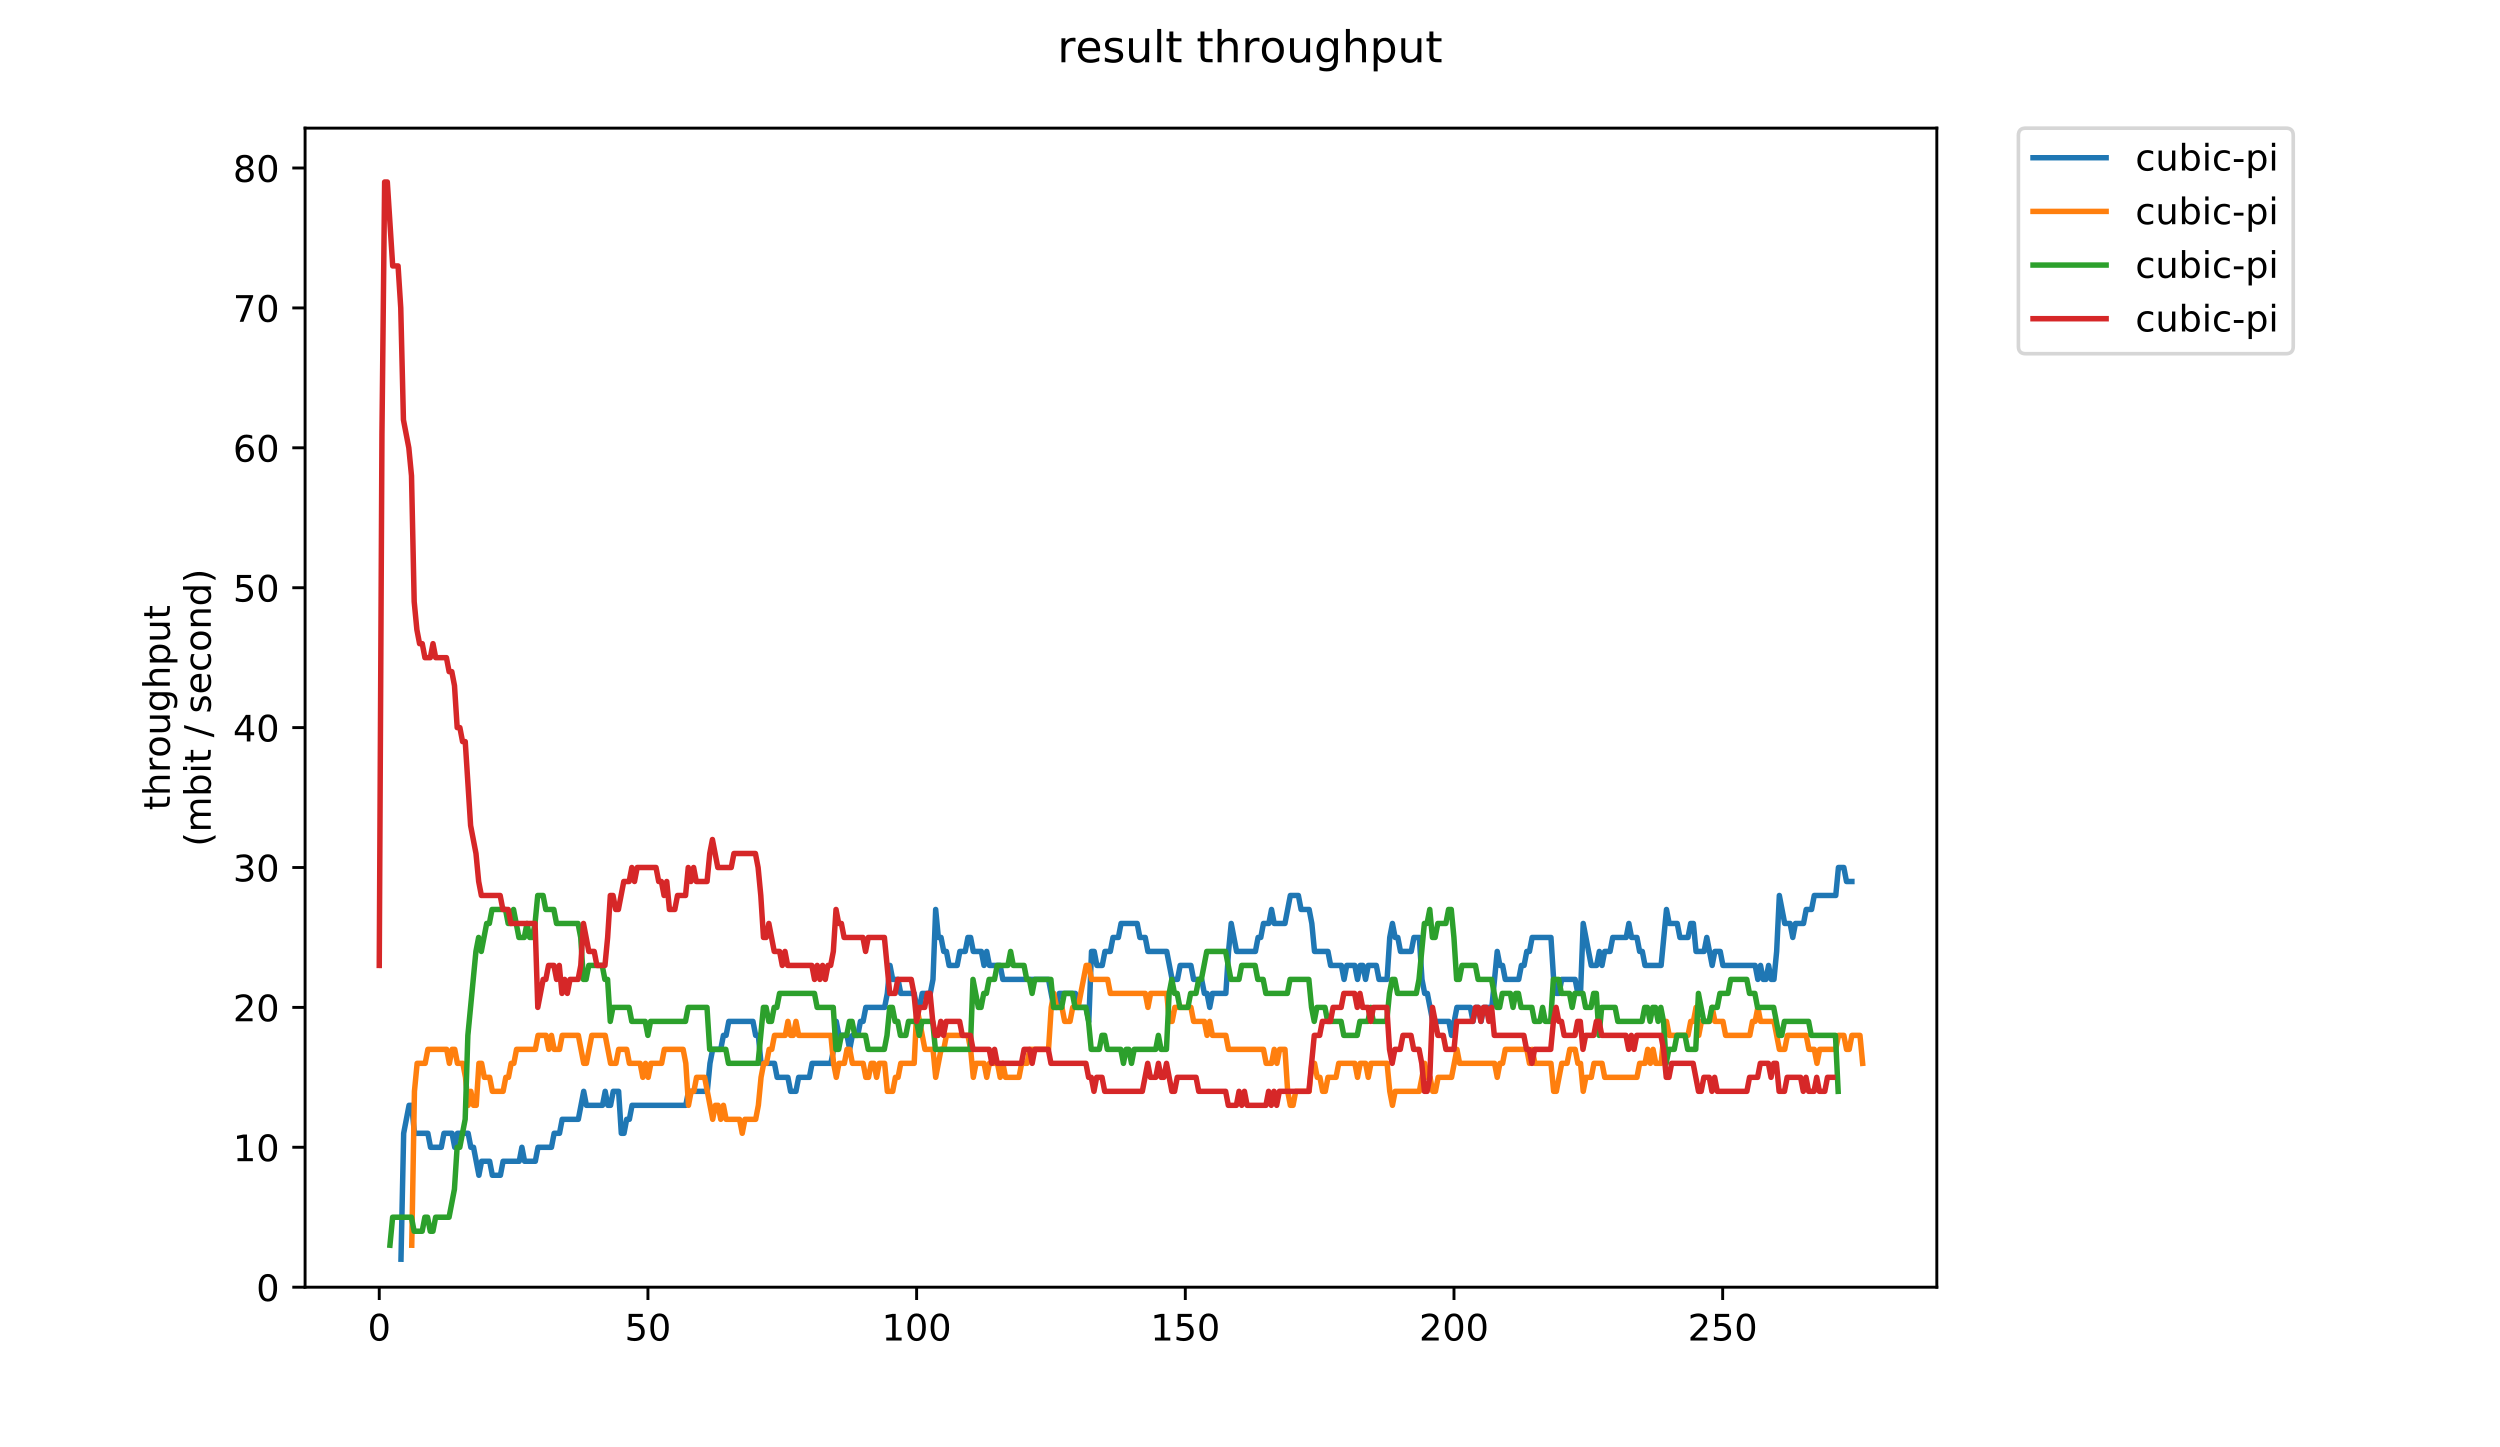 <?xml version="1.0" encoding="utf-8" standalone="no"?>
<!DOCTYPE svg PUBLIC "-//W3C//DTD SVG 1.1//EN"
  "http://www.w3.org/Graphics/SVG/1.1/DTD/svg11.dtd">
<!-- Created with matplotlib (https://matplotlib.org/) -->
<svg height="396pt" version="1.1" viewBox="0 0 684 396" width="684pt" xmlns="http://www.w3.org/2000/svg" xmlns:xlink="http://www.w3.org/1999/xlink">
 <defs>
  <style type="text/css">
*{stroke-linecap:butt;stroke-linejoin:round;}
  </style>
 </defs>
 <g id="figure_1">
  <g id="patch_1">
   <path d="M 0 396 
L 684 396 
L 684 0 
L 0 0 
z
" style="fill:#ffffff;"/>
  </g>
  <g id="axes_1">
   <g id="patch_2">
    <path d="M 83.472 352.174 
L 529.913 352.174 
L 529.913 35.062 
L 83.472 35.062 
z
" style="fill:#ffffff;"/>
   </g>
   <g id="matplotlib.axis_1">
    <g id="xtick_1">
     <g id="line2d_1">
      <defs>
       <path d="M 0 0 
L 0 3.5 
" id="mb6e5eb9981" style="stroke:#000000;stroke-width:0.8;"/>
      </defs>
      <g>
       <use style="stroke:#000000;stroke-width:0.8;" x="103.764" xlink:href="#mb6e5eb9981" y="352.174"/>
      </g>
     </g>
     <g id="text_1">
      <!-- 0 -->
      <defs>
       <path d="M 31.781 66.406 
Q 24.172 66.406 20.328 58.906 
Q 16.5 51.422 16.5 36.375 
Q 16.5 21.391 20.328 13.891 
Q 24.172 6.391 31.781 6.391 
Q 39.453 6.391 43.281 13.891 
Q 47.125 21.391 47.125 36.375 
Q 47.125 51.422 43.281 58.906 
Q 39.453 66.406 31.781 66.406 
z
M 31.781 74.219 
Q 44.047 74.219 50.516 64.516 
Q 56.984 54.828 56.984 36.375 
Q 56.984 17.969 50.516 8.266 
Q 44.047 -1.422 31.781 -1.422 
Q 19.531 -1.422 13.062 8.266 
Q 6.594 17.969 6.594 36.375 
Q 6.594 54.828 13.062 64.516 
Q 19.531 74.219 31.781 74.219 
z
" id="DejaVuSans-48"/>
      </defs>
      <g transform="translate(100.582 366.773)scale(0.1 -0.1)">
       <use xlink:href="#DejaVuSans-48"/>
      </g>
     </g>
    </g>
    <g id="xtick_2">
     <g id="line2d_2">
      <g>
       <use style="stroke:#000000;stroke-width:0.8;" x="177.276" xlink:href="#mb6e5eb9981" y="352.174"/>
      </g>
     </g>
     <g id="text_2">
      <!-- 50 -->
      <defs>
       <path d="M 10.797 72.906 
L 49.516 72.906 
L 49.516 64.594 
L 19.828 64.594 
L 19.828 46.734 
Q 21.969 47.469 24.109 47.828 
Q 26.266 48.188 28.422 48.188 
Q 40.625 48.188 47.75 41.5 
Q 54.891 34.812 54.891 23.391 
Q 54.891 11.625 47.562 5.094 
Q 40.234 -1.422 26.906 -1.422 
Q 22.312 -1.422 17.547 -0.641 
Q 12.797 0.141 7.719 1.703 
L 7.719 11.625 
Q 12.109 9.234 16.797 8.062 
Q 21.484 6.891 26.703 6.891 
Q 35.156 6.891 40.078 11.328 
Q 45.016 15.766 45.016 23.391 
Q 45.016 31 40.078 35.438 
Q 35.156 39.891 26.703 39.891 
Q 22.75 39.891 18.812 39.016 
Q 14.891 38.141 10.797 36.281 
z
" id="DejaVuSans-53"/>
      </defs>
      <g transform="translate(170.913 366.773)scale(0.1 -0.1)">
       <use xlink:href="#DejaVuSans-53"/>
       <use x="63.623" xlink:href="#DejaVuSans-48"/>
      </g>
     </g>
    </g>
    <g id="xtick_3">
     <g id="line2d_3">
      <g>
       <use style="stroke:#000000;stroke-width:0.8;" x="250.788" xlink:href="#mb6e5eb9981" y="352.174"/>
      </g>
     </g>
     <g id="text_3">
      <!-- 100 -->
      <defs>
       <path d="M 12.406 8.297 
L 28.516 8.297 
L 28.516 63.922 
L 10.984 60.406 
L 10.984 69.391 
L 28.422 72.906 
L 38.281 72.906 
L 38.281 8.297 
L 54.391 8.297 
L 54.391 0 
L 12.406 0 
z
" id="DejaVuSans-49"/>
      </defs>
      <g transform="translate(241.244 366.773)scale(0.1 -0.1)">
       <use xlink:href="#DejaVuSans-49"/>
       <use x="63.623" xlink:href="#DejaVuSans-48"/>
       <use x="127.246" xlink:href="#DejaVuSans-48"/>
      </g>
     </g>
    </g>
    <g id="xtick_4">
     <g id="line2d_4">
      <g>
       <use style="stroke:#000000;stroke-width:0.8;" x="324.3" xlink:href="#mb6e5eb9981" y="352.174"/>
      </g>
     </g>
     <g id="text_4">
      <!-- 150 -->
      <g transform="translate(314.756 366.773)scale(0.1 -0.1)">
       <use xlink:href="#DejaVuSans-49"/>
       <use x="63.623" xlink:href="#DejaVuSans-53"/>
       <use x="127.246" xlink:href="#DejaVuSans-48"/>
      </g>
     </g>
    </g>
    <g id="xtick_5">
     <g id="line2d_5">
      <g>
       <use style="stroke:#000000;stroke-width:0.8;" x="397.811" xlink:href="#mb6e5eb9981" y="352.174"/>
      </g>
     </g>
     <g id="text_5">
      <!-- 200 -->
      <defs>
       <path d="M 19.188 8.297 
L 53.609 8.297 
L 53.609 0 
L 7.328 0 
L 7.328 8.297 
Q 12.938 14.109 22.625 23.891 
Q 32.328 33.688 34.812 36.531 
Q 39.547 41.844 41.422 45.531 
Q 43.312 49.219 43.312 52.781 
Q 43.312 58.594 39.234 62.25 
Q 35.156 65.922 28.609 65.922 
Q 23.969 65.922 18.812 64.312 
Q 13.672 62.703 7.812 59.422 
L 7.812 69.391 
Q 13.766 71.781 18.938 73 
Q 24.125 74.219 28.422 74.219 
Q 39.75 74.219 46.484 68.547 
Q 53.219 62.891 53.219 53.422 
Q 53.219 48.922 51.531 44.891 
Q 49.859 40.875 45.406 35.406 
Q 44.188 33.984 37.641 27.219 
Q 31.109 20.453 19.188 8.297 
z
" id="DejaVuSans-50"/>
      </defs>
      <g transform="translate(388.268 366.773)scale(0.1 -0.1)">
       <use xlink:href="#DejaVuSans-50"/>
       <use x="63.623" xlink:href="#DejaVuSans-48"/>
       <use x="127.246" xlink:href="#DejaVuSans-48"/>
      </g>
     </g>
    </g>
    <g id="xtick_6">
     <g id="line2d_6">
      <g>
       <use style="stroke:#000000;stroke-width:0.8;" x="471.323" xlink:href="#mb6e5eb9981" y="352.174"/>
      </g>
     </g>
     <g id="text_6">
      <!-- 250 -->
      <g transform="translate(461.78 366.773)scale(0.1 -0.1)">
       <use xlink:href="#DejaVuSans-50"/>
       <use x="63.623" xlink:href="#DejaVuSans-53"/>
       <use x="127.246" xlink:href="#DejaVuSans-48"/>
      </g>
     </g>
    </g>
   </g>
   <g id="matplotlib.axis_2">
    <g id="ytick_1">
     <g id="line2d_7">
      <defs>
       <path d="M 0 0 
L -3.5 0 
" id="mebe476a56c" style="stroke:#000000;stroke-width:0.8;"/>
      </defs>
      <g>
       <use style="stroke:#000000;stroke-width:0.8;" x="83.472" xlink:href="#mebe476a56c" y="352.174"/>
      </g>
     </g>
     <g id="text_7">
      <!-- 0 -->
      <g transform="translate(70.11 355.973)scale(0.1 -0.1)">
       <use xlink:href="#DejaVuSans-48"/>
      </g>
     </g>
    </g>
    <g id="ytick_2">
     <g id="line2d_8">
      <g>
       <use style="stroke:#000000;stroke-width:0.8;" x="83.472" xlink:href="#mebe476a56c" y="313.899"/>
      </g>
     </g>
     <g id="text_8">
      <!-- 10 -->
      <g transform="translate(63.747 317.698)scale(0.1 -0.1)">
       <use xlink:href="#DejaVuSans-49"/>
       <use x="63.623" xlink:href="#DejaVuSans-48"/>
      </g>
     </g>
    </g>
    <g id="ytick_3">
     <g id="line2d_9">
      <g>
       <use style="stroke:#000000;stroke-width:0.8;" x="83.472" xlink:href="#mebe476a56c" y="275.623"/>
      </g>
     </g>
     <g id="text_9">
      <!-- 20 -->
      <g transform="translate(63.747 279.423)scale(0.1 -0.1)">
       <use xlink:href="#DejaVuSans-50"/>
       <use x="63.623" xlink:href="#DejaVuSans-48"/>
      </g>
     </g>
    </g>
    <g id="ytick_4">
     <g id="line2d_10">
      <g>
       <use style="stroke:#000000;stroke-width:0.8;" x="83.472" xlink:href="#mebe476a56c" y="237.348"/>
      </g>
     </g>
     <g id="text_10">
      <!-- 30 -->
      <defs>
       <path d="M 40.578 39.312 
Q 47.656 37.797 51.625 33 
Q 55.609 28.219 55.609 21.188 
Q 55.609 10.406 48.188 4.484 
Q 40.766 -1.422 27.094 -1.422 
Q 22.516 -1.422 17.656 -0.516 
Q 12.797 0.391 7.625 2.203 
L 7.625 11.719 
Q 11.719 9.328 16.594 8.109 
Q 21.484 6.891 26.812 6.891 
Q 36.078 6.891 40.938 10.547 
Q 45.797 14.203 45.797 21.188 
Q 45.797 27.641 41.281 31.266 
Q 36.766 34.906 28.719 34.906 
L 20.219 34.906 
L 20.219 43.016 
L 29.109 43.016 
Q 36.375 43.016 40.234 45.922 
Q 44.094 48.828 44.094 54.297 
Q 44.094 59.906 40.109 62.906 
Q 36.141 65.922 28.719 65.922 
Q 24.656 65.922 20.016 65.031 
Q 15.375 64.156 9.812 62.312 
L 9.812 71.094 
Q 15.438 72.656 20.344 73.438 
Q 25.25 74.219 29.594 74.219 
Q 40.828 74.219 47.359 69.109 
Q 53.906 64.016 53.906 55.328 
Q 53.906 49.266 50.438 45.094 
Q 46.969 40.922 40.578 39.312 
z
" id="DejaVuSans-51"/>
      </defs>
      <g transform="translate(63.747 241.147)scale(0.1 -0.1)">
       <use xlink:href="#DejaVuSans-51"/>
       <use x="63.623" xlink:href="#DejaVuSans-48"/>
      </g>
     </g>
    </g>
    <g id="ytick_5">
     <g id="line2d_11">
      <g>
       <use style="stroke:#000000;stroke-width:0.8;" x="83.472" xlink:href="#mebe476a56c" y="199.073"/>
      </g>
     </g>
     <g id="text_11">
      <!-- 40 -->
      <defs>
       <path d="M 37.797 64.312 
L 12.891 25.391 
L 37.797 25.391 
z
M 35.203 72.906 
L 47.609 72.906 
L 47.609 25.391 
L 58.016 25.391 
L 58.016 17.188 
L 47.609 17.188 
L 47.609 0 
L 37.797 0 
L 37.797 17.188 
L 4.891 17.188 
L 4.891 26.703 
z
" id="DejaVuSans-52"/>
      </defs>
      <g transform="translate(63.747 202.872)scale(0.1 -0.1)">
       <use xlink:href="#DejaVuSans-52"/>
       <use x="63.623" xlink:href="#DejaVuSans-48"/>
      </g>
     </g>
    </g>
    <g id="ytick_6">
     <g id="line2d_12">
      <g>
       <use style="stroke:#000000;stroke-width:0.8;" x="83.472" xlink:href="#mebe476a56c" y="160.797"/>
      </g>
     </g>
     <g id="text_12">
      <!-- 50 -->
      <g transform="translate(63.747 164.596)scale(0.1 -0.1)">
       <use xlink:href="#DejaVuSans-53"/>
       <use x="63.623" xlink:href="#DejaVuSans-48"/>
      </g>
     </g>
    </g>
    <g id="ytick_7">
     <g id="line2d_13">
      <g>
       <use style="stroke:#000000;stroke-width:0.8;" x="83.472" xlink:href="#mebe476a56c" y="122.522"/>
      </g>
     </g>
     <g id="text_13">
      <!-- 60 -->
      <defs>
       <path d="M 33.016 40.375 
Q 26.375 40.375 22.484 35.828 
Q 18.609 31.297 18.609 23.391 
Q 18.609 15.531 22.484 10.953 
Q 26.375 6.391 33.016 6.391 
Q 39.656 6.391 43.531 10.953 
Q 47.406 15.531 47.406 23.391 
Q 47.406 31.297 43.531 35.828 
Q 39.656 40.375 33.016 40.375 
z
M 52.594 71.297 
L 52.594 62.312 
Q 48.875 64.062 45.094 64.984 
Q 41.312 65.922 37.594 65.922 
Q 27.828 65.922 22.672 59.328 
Q 17.531 52.734 16.797 39.406 
Q 19.672 43.656 24.016 45.922 
Q 28.375 48.188 33.594 48.188 
Q 44.578 48.188 50.953 41.516 
Q 57.328 34.859 57.328 23.391 
Q 57.328 12.156 50.688 5.359 
Q 44.047 -1.422 33.016 -1.422 
Q 20.359 -1.422 13.672 8.266 
Q 6.984 17.969 6.984 36.375 
Q 6.984 53.656 15.188 63.938 
Q 23.391 74.219 37.203 74.219 
Q 40.922 74.219 44.703 73.484 
Q 48.484 72.75 52.594 71.297 
z
" id="DejaVuSans-54"/>
      </defs>
      <g transform="translate(63.747 126.321)scale(0.1 -0.1)">
       <use xlink:href="#DejaVuSans-54"/>
       <use x="63.623" xlink:href="#DejaVuSans-48"/>
      </g>
     </g>
    </g>
    <g id="ytick_8">
     <g id="line2d_14">
      <g>
       <use style="stroke:#000000;stroke-width:0.8;" x="83.472" xlink:href="#mebe476a56c" y="84.246"/>
      </g>
     </g>
     <g id="text_14">
      <!-- 70 -->
      <defs>
       <path d="M 8.203 72.906 
L 55.078 72.906 
L 55.078 68.703 
L 28.609 0 
L 18.312 0 
L 43.219 64.594 
L 8.203 64.594 
z
" id="DejaVuSans-55"/>
      </defs>
      <g transform="translate(63.747 88.046)scale(0.1 -0.1)">
       <use xlink:href="#DejaVuSans-55"/>
       <use x="63.623" xlink:href="#DejaVuSans-48"/>
      </g>
     </g>
    </g>
    <g id="ytick_9">
     <g id="line2d_15">
      <g>
       <use style="stroke:#000000;stroke-width:0.8;" x="83.472" xlink:href="#mebe476a56c" y="45.971"/>
      </g>
     </g>
     <g id="text_15">
      <!-- 80 -->
      <defs>
       <path d="M 31.781 34.625 
Q 24.75 34.625 20.719 30.859 
Q 16.703 27.094 16.703 20.516 
Q 16.703 13.922 20.719 10.156 
Q 24.75 6.391 31.781 6.391 
Q 38.812 6.391 42.859 10.172 
Q 46.922 13.969 46.922 20.516 
Q 46.922 27.094 42.891 30.859 
Q 38.875 34.625 31.781 34.625 
z
M 21.922 38.812 
Q 15.578 40.375 12.031 44.719 
Q 8.5 49.078 8.5 55.328 
Q 8.5 64.062 14.719 69.141 
Q 20.953 74.219 31.781 74.219 
Q 42.672 74.219 48.875 69.141 
Q 55.078 64.062 55.078 55.328 
Q 55.078 49.078 51.531 44.719 
Q 48 40.375 41.703 38.812 
Q 48.828 37.156 52.797 32.312 
Q 56.781 27.484 56.781 20.516 
Q 56.781 9.906 50.312 4.234 
Q 43.844 -1.422 31.781 -1.422 
Q 19.734 -1.422 13.25 4.234 
Q 6.781 9.906 6.781 20.516 
Q 6.781 27.484 10.781 32.312 
Q 14.797 37.156 21.922 38.812 
z
M 18.312 54.391 
Q 18.312 48.734 21.844 45.562 
Q 25.391 42.391 31.781 42.391 
Q 38.141 42.391 41.719 45.562 
Q 45.312 48.734 45.312 54.391 
Q 45.312 60.062 41.719 63.234 
Q 38.141 66.406 31.781 66.406 
Q 25.391 66.406 21.844 63.234 
Q 18.312 60.062 18.312 54.391 
z
" id="DejaVuSans-56"/>
      </defs>
      <g transform="translate(63.747 49.77)scale(0.1 -0.1)">
       <use xlink:href="#DejaVuSans-56"/>
       <use x="63.623" xlink:href="#DejaVuSans-48"/>
      </g>
     </g>
    </g>
    <g id="text_16">
     <!-- throughput -->
     <defs>
      <path d="M 18.312 70.219 
L 18.312 54.688 
L 36.812 54.688 
L 36.812 47.703 
L 18.312 47.703 
L 18.312 18.016 
Q 18.312 11.328 20.141 9.422 
Q 21.969 7.516 27.594 7.516 
L 36.812 7.516 
L 36.812 0 
L 27.594 0 
Q 17.188 0 13.234 3.875 
Q 9.281 7.766 9.281 18.016 
L 9.281 47.703 
L 2.688 47.703 
L 2.688 54.688 
L 9.281 54.688 
L 9.281 70.219 
z
" id="DejaVuSans-116"/>
      <path d="M 54.891 33.016 
L 54.891 0 
L 45.906 0 
L 45.906 32.719 
Q 45.906 40.484 42.875 44.328 
Q 39.844 48.188 33.797 48.188 
Q 26.516 48.188 22.312 43.547 
Q 18.109 38.922 18.109 30.906 
L 18.109 0 
L 9.078 0 
L 9.078 75.984 
L 18.109 75.984 
L 18.109 46.188 
Q 21.344 51.125 25.703 53.562 
Q 30.078 56 35.797 56 
Q 45.219 56 50.047 50.172 
Q 54.891 44.344 54.891 33.016 
z
" id="DejaVuSans-104"/>
      <path d="M 41.109 46.297 
Q 39.594 47.172 37.812 47.578 
Q 36.031 48 33.891 48 
Q 26.266 48 22.188 43.047 
Q 18.109 38.094 18.109 28.812 
L 18.109 0 
L 9.078 0 
L 9.078 54.688 
L 18.109 54.688 
L 18.109 46.188 
Q 20.953 51.172 25.484 53.578 
Q 30.031 56 36.531 56 
Q 37.453 56 38.578 55.875 
Q 39.703 55.766 41.062 55.516 
z
" id="DejaVuSans-114"/>
      <path d="M 30.609 48.391 
Q 23.391 48.391 19.188 42.75 
Q 14.984 37.109 14.984 27.297 
Q 14.984 17.484 19.156 11.844 
Q 23.344 6.203 30.609 6.203 
Q 37.797 6.203 41.984 11.859 
Q 46.188 17.531 46.188 27.297 
Q 46.188 37.016 41.984 42.703 
Q 37.797 48.391 30.609 48.391 
z
M 30.609 56 
Q 42.328 56 49.016 48.375 
Q 55.719 40.766 55.719 27.297 
Q 55.719 13.875 49.016 6.219 
Q 42.328 -1.422 30.609 -1.422 
Q 18.844 -1.422 12.172 6.219 
Q 5.516 13.875 5.516 27.297 
Q 5.516 40.766 12.172 48.375 
Q 18.844 56 30.609 56 
z
" id="DejaVuSans-111"/>
      <path d="M 8.5 21.578 
L 8.5 54.688 
L 17.484 54.688 
L 17.484 21.922 
Q 17.484 14.156 20.5 10.266 
Q 23.531 6.391 29.594 6.391 
Q 36.859 6.391 41.078 11.031 
Q 45.312 15.672 45.312 23.688 
L 45.312 54.688 
L 54.297 54.688 
L 54.297 0 
L 45.312 0 
L 45.312 8.406 
Q 42.047 3.422 37.719 1 
Q 33.406 -1.422 27.688 -1.422 
Q 18.266 -1.422 13.375 4.438 
Q 8.5 10.297 8.5 21.578 
z
M 31.109 56 
z
" id="DejaVuSans-117"/>
      <path d="M 45.406 27.984 
Q 45.406 37.75 41.375 43.109 
Q 37.359 48.484 30.078 48.484 
Q 22.859 48.484 18.828 43.109 
Q 14.797 37.75 14.797 27.984 
Q 14.797 18.266 18.828 12.891 
Q 22.859 7.516 30.078 7.516 
Q 37.359 7.516 41.375 12.891 
Q 45.406 18.266 45.406 27.984 
z
M 54.391 6.781 
Q 54.391 -7.172 48.188 -13.984 
Q 42 -20.797 29.203 -20.797 
Q 24.469 -20.797 20.266 -20.094 
Q 16.062 -19.391 12.109 -17.922 
L 12.109 -9.188 
Q 16.062 -11.328 19.922 -12.344 
Q 23.781 -13.375 27.781 -13.375 
Q 36.625 -13.375 41.016 -8.766 
Q 45.406 -4.156 45.406 5.172 
L 45.406 9.625 
Q 42.625 4.781 38.281 2.391 
Q 33.938 0 27.875 0 
Q 17.828 0 11.672 7.656 
Q 5.516 15.328 5.516 27.984 
Q 5.516 40.672 11.672 48.328 
Q 17.828 56 27.875 56 
Q 33.938 56 38.281 53.609 
Q 42.625 51.219 45.406 46.391 
L 45.406 54.688 
L 54.391 54.688 
z
" id="DejaVuSans-103"/>
      <path d="M 18.109 8.203 
L 18.109 -20.797 
L 9.078 -20.797 
L 9.078 54.688 
L 18.109 54.688 
L 18.109 46.391 
Q 20.953 51.266 25.266 53.625 
Q 29.594 56 35.594 56 
Q 45.562 56 51.781 48.094 
Q 58.016 40.188 58.016 27.297 
Q 58.016 14.406 51.781 6.484 
Q 45.562 -1.422 35.594 -1.422 
Q 29.594 -1.422 25.266 0.953 
Q 20.953 3.328 18.109 8.203 
z
M 48.688 27.297 
Q 48.688 37.203 44.609 42.844 
Q 40.531 48.484 33.406 48.484 
Q 26.266 48.484 22.188 42.844 
Q 18.109 37.203 18.109 27.297 
Q 18.109 17.391 22.188 11.75 
Q 26.266 6.109 33.406 6.109 
Q 40.531 6.109 44.609 11.75 
Q 48.688 17.391 48.688 27.297 
z
" id="DejaVuSans-112"/>
     </defs>
     <g transform="translate(46.47 221.675)rotate(-90)scale(0.1 -0.1)">
      <use xlink:href="#DejaVuSans-116"/>
      <use x="39.209" xlink:href="#DejaVuSans-104"/>
      <use x="102.588" xlink:href="#DejaVuSans-114"/>
      <use x="143.67" xlink:href="#DejaVuSans-111"/>
      <use x="204.852" xlink:href="#DejaVuSans-117"/>
      <use x="268.23" xlink:href="#DejaVuSans-103"/>
      <use x="331.707" xlink:href="#DejaVuSans-104"/>
      <use x="395.086" xlink:href="#DejaVuSans-112"/>
      <use x="458.562" xlink:href="#DejaVuSans-117"/>
      <use x="521.941" xlink:href="#DejaVuSans-116"/>
     </g>
     <!-- (mbit / second) -->
     <defs>
      <path d="M 31 75.875 
Q 24.469 64.656 21.281 53.656 
Q 18.109 42.672 18.109 31.391 
Q 18.109 20.125 21.312 9.062 
Q 24.516 -2 31 -13.188 
L 23.188 -13.188 
Q 15.875 -1.703 12.234 9.375 
Q 8.594 20.453 8.594 31.391 
Q 8.594 42.281 12.203 53.312 
Q 15.828 64.359 23.188 75.875 
z
" id="DejaVuSans-40"/>
      <path d="M 52 44.188 
Q 55.375 50.25 60.062 53.125 
Q 64.75 56 71.094 56 
Q 79.641 56 84.281 50.016 
Q 88.922 44.047 88.922 33.016 
L 88.922 0 
L 79.891 0 
L 79.891 32.719 
Q 79.891 40.578 77.094 44.375 
Q 74.312 48.188 68.609 48.188 
Q 61.625 48.188 57.562 43.547 
Q 53.516 38.922 53.516 30.906 
L 53.516 0 
L 44.484 0 
L 44.484 32.719 
Q 44.484 40.625 41.703 44.406 
Q 38.922 48.188 33.109 48.188 
Q 26.219 48.188 22.156 43.531 
Q 18.109 38.875 18.109 30.906 
L 18.109 0 
L 9.078 0 
L 9.078 54.688 
L 18.109 54.688 
L 18.109 46.188 
Q 21.188 51.219 25.484 53.609 
Q 29.781 56 35.688 56 
Q 41.656 56 45.828 52.969 
Q 50 49.953 52 44.188 
z
" id="DejaVuSans-109"/>
      <path d="M 48.688 27.297 
Q 48.688 37.203 44.609 42.844 
Q 40.531 48.484 33.406 48.484 
Q 26.266 48.484 22.188 42.844 
Q 18.109 37.203 18.109 27.297 
Q 18.109 17.391 22.188 11.75 
Q 26.266 6.109 33.406 6.109 
Q 40.531 6.109 44.609 11.75 
Q 48.688 17.391 48.688 27.297 
z
M 18.109 46.391 
Q 20.953 51.266 25.266 53.625 
Q 29.594 56 35.594 56 
Q 45.562 56 51.781 48.094 
Q 58.016 40.188 58.016 27.297 
Q 58.016 14.406 51.781 6.484 
Q 45.562 -1.422 35.594 -1.422 
Q 29.594 -1.422 25.266 0.953 
Q 20.953 3.328 18.109 8.203 
L 18.109 0 
L 9.078 0 
L 9.078 75.984 
L 18.109 75.984 
z
" id="DejaVuSans-98"/>
      <path d="M 9.422 54.688 
L 18.406 54.688 
L 18.406 0 
L 9.422 0 
z
M 9.422 75.984 
L 18.406 75.984 
L 18.406 64.594 
L 9.422 64.594 
z
" id="DejaVuSans-105"/>
      <path id="DejaVuSans-32"/>
      <path d="M 25.391 72.906 
L 33.688 72.906 
L 8.297 -9.281 
L 0 -9.281 
z
" id="DejaVuSans-47"/>
      <path d="M 44.281 53.078 
L 44.281 44.578 
Q 40.484 46.531 36.375 47.5 
Q 32.281 48.484 27.875 48.484 
Q 21.188 48.484 17.844 46.438 
Q 14.5 44.391 14.5 40.281 
Q 14.5 37.156 16.891 35.375 
Q 19.281 33.594 26.516 31.984 
L 29.594 31.297 
Q 39.156 29.25 43.188 25.516 
Q 47.219 21.781 47.219 15.094 
Q 47.219 7.469 41.188 3.016 
Q 35.156 -1.422 24.609 -1.422 
Q 20.219 -1.422 15.453 -0.562 
Q 10.688 0.297 5.422 2 
L 5.422 11.281 
Q 10.406 8.688 15.234 7.391 
Q 20.062 6.109 24.812 6.109 
Q 31.156 6.109 34.562 8.281 
Q 37.984 10.453 37.984 14.406 
Q 37.984 18.062 35.516 20.016 
Q 33.062 21.969 24.703 23.781 
L 21.578 24.516 
Q 13.234 26.266 9.516 29.906 
Q 5.812 33.547 5.812 39.891 
Q 5.812 47.609 11.281 51.797 
Q 16.75 56 26.812 56 
Q 31.781 56 36.172 55.266 
Q 40.578 54.547 44.281 53.078 
z
" id="DejaVuSans-115"/>
      <path d="M 56.203 29.594 
L 56.203 25.203 
L 14.891 25.203 
Q 15.484 15.922 20.484 11.062 
Q 25.484 6.203 34.422 6.203 
Q 39.594 6.203 44.453 7.469 
Q 49.312 8.734 54.109 11.281 
L 54.109 2.781 
Q 49.266 0.734 44.188 -0.344 
Q 39.109 -1.422 33.891 -1.422 
Q 20.797 -1.422 13.156 6.188 
Q 5.516 13.812 5.516 26.812 
Q 5.516 40.234 12.766 48.109 
Q 20.016 56 32.328 56 
Q 43.359 56 49.781 48.891 
Q 56.203 41.797 56.203 29.594 
z
M 47.219 32.234 
Q 47.125 39.594 43.094 43.984 
Q 39.062 48.391 32.422 48.391 
Q 24.906 48.391 20.391 44.141 
Q 15.875 39.891 15.188 32.172 
z
" id="DejaVuSans-101"/>
      <path d="M 48.781 52.594 
L 48.781 44.188 
Q 44.969 46.297 41.141 47.344 
Q 37.312 48.391 33.406 48.391 
Q 24.656 48.391 19.812 42.844 
Q 14.984 37.312 14.984 27.297 
Q 14.984 17.281 19.812 11.734 
Q 24.656 6.203 33.406 6.203 
Q 37.312 6.203 41.141 7.25 
Q 44.969 8.297 48.781 10.406 
L 48.781 2.094 
Q 45.016 0.344 40.984 -0.531 
Q 36.969 -1.422 32.422 -1.422 
Q 20.062 -1.422 12.781 6.344 
Q 5.516 14.109 5.516 27.297 
Q 5.516 40.672 12.859 48.328 
Q 20.219 56 33.016 56 
Q 37.156 56 41.109 55.141 
Q 45.062 54.297 48.781 52.594 
z
" id="DejaVuSans-99"/>
      <path d="M 54.891 33.016 
L 54.891 0 
L 45.906 0 
L 45.906 32.719 
Q 45.906 40.484 42.875 44.328 
Q 39.844 48.188 33.797 48.188 
Q 26.516 48.188 22.312 43.547 
Q 18.109 38.922 18.109 30.906 
L 18.109 0 
L 9.078 0 
L 9.078 54.688 
L 18.109 54.688 
L 18.109 46.188 
Q 21.344 51.125 25.703 53.562 
Q 30.078 56 35.797 56 
Q 45.219 56 50.047 50.172 
Q 54.891 44.344 54.891 33.016 
z
" id="DejaVuSans-110"/>
      <path d="M 45.406 46.391 
L 45.406 75.984 
L 54.391 75.984 
L 54.391 0 
L 45.406 0 
L 45.406 8.203 
Q 42.578 3.328 38.25 0.953 
Q 33.938 -1.422 27.875 -1.422 
Q 17.969 -1.422 11.734 6.484 
Q 5.516 14.406 5.516 27.297 
Q 5.516 40.188 11.734 48.094 
Q 17.969 56 27.875 56 
Q 33.938 56 38.25 53.625 
Q 42.578 51.266 45.406 46.391 
z
M 14.797 27.297 
Q 14.797 17.391 18.875 11.75 
Q 22.953 6.109 30.078 6.109 
Q 37.203 6.109 41.297 11.75 
Q 45.406 17.391 45.406 27.297 
Q 45.406 37.203 41.297 42.844 
Q 37.203 48.484 30.078 48.484 
Q 22.953 48.484 18.875 42.844 
Q 14.797 37.203 14.797 27.297 
z
" id="DejaVuSans-100"/>
      <path d="M 8.016 75.875 
L 15.828 75.875 
Q 23.141 64.359 26.781 53.312 
Q 30.422 42.281 30.422 31.391 
Q 30.422 20.453 26.781 9.375 
Q 23.141 -1.703 15.828 -13.188 
L 8.016 -13.188 
Q 14.5 -2 17.703 9.062 
Q 20.906 20.125 20.906 31.391 
Q 20.906 42.672 17.703 53.656 
Q 14.5 64.656 8.016 75.875 
z
" id="DejaVuSans-41"/>
     </defs>
     <g transform="translate(57.668 231.609)rotate(-90)scale(0.1 -0.1)">
      <use xlink:href="#DejaVuSans-40"/>
      <use x="39.014" xlink:href="#DejaVuSans-109"/>
      <use x="136.426" xlink:href="#DejaVuSans-98"/>
      <use x="199.902" xlink:href="#DejaVuSans-105"/>
      <use x="227.686" xlink:href="#DejaVuSans-116"/>
      <use x="266.895" xlink:href="#DejaVuSans-32"/>
      <use x="298.682" xlink:href="#DejaVuSans-47"/>
      <use x="332.373" xlink:href="#DejaVuSans-32"/>
      <use x="364.16" xlink:href="#DejaVuSans-115"/>
      <use x="416.26" xlink:href="#DejaVuSans-101"/>
      <use x="477.783" xlink:href="#DejaVuSans-99"/>
      <use x="532.764" xlink:href="#DejaVuSans-111"/>
      <use x="593.945" xlink:href="#DejaVuSans-110"/>
      <use x="657.324" xlink:href="#DejaVuSans-100"/>
      <use x="720.801" xlink:href="#DejaVuSans-41"/>
     </g>
    </g>
   </g>
   <g id="line2d_16">
    <path clip-path="url(#p572cad08f0)" d="M 109.709 344.519 
L 110.444 310.071 
L 111.915 302.416 
L 112.65 302.416 
L 113.385 310.071 
L 117.06 310.071 
L 117.796 313.899 
L 120.736 313.899 
L 121.471 310.071 
L 123.677 310.071 
L 124.412 313.899 
L 125.147 310.071 
L 128.087 310.071 
L 128.822 313.899 
L 129.558 313.899 
L 131.028 321.554 
L 131.763 317.726 
L 133.968 317.726 
L 134.703 321.554 
L 136.909 321.554 
L 137.644 317.726 
L 142.055 317.726 
L 142.79 313.899 
L 143.525 317.726 
L 146.465 317.726 
L 147.2 313.899 
L 150.876 313.899 
L 151.611 310.071 
L 153.081 310.071 
L 153.816 306.244 
L 158.227 306.244 
L 159.697 298.589 
L 160.433 302.416 
L 164.843 302.416 
L 165.578 298.589 
L 166.313 302.416 
L 167.049 302.416 
L 167.784 298.589 
L 169.254 298.589 
L 169.989 310.071 
L 170.724 310.071 
L 171.459 306.244 
L 172.194 306.244 
L 172.93 302.416 
L 187.632 302.416 
L 188.367 298.589 
L 193.513 298.589 
L 194.248 290.934 
L 194.983 287.106 
L 197.189 287.106 
L 197.924 283.278 
L 198.659 283.278 
L 199.394 279.451 
L 206.01 279.451 
L 206.745 283.278 
L 207.48 283.278 
L 208.215 290.934 
L 211.891 290.934 
L 212.626 294.761 
L 215.566 294.761 
L 216.302 298.589 
L 217.772 298.589 
L 218.507 294.761 
L 221.447 294.761 
L 222.183 290.934 
L 227.328 290.934 
L 228.064 287.106 
L 228.799 279.451 
L 229.534 283.278 
L 231.739 283.278 
L 232.474 287.106 
L 233.209 283.278 
L 234.68 283.278 
L 235.415 279.451 
L 236.15 279.451 
L 236.885 275.623 
L 242.031 275.623 
L 242.766 271.796 
L 243.501 264.141 
L 244.236 267.968 
L 245.706 267.968 
L 246.442 271.796 
L 250.117 271.796 
L 250.852 275.623 
L 251.587 275.623 
L 252.322 271.796 
L 254.528 271.796 
L 255.263 267.968 
L 255.998 248.831 
L 256.733 256.486 
L 257.468 256.486 
L 258.203 260.313 
L 258.939 260.313 
L 259.674 264.141 
L 261.879 264.141 
L 262.614 260.313 
L 264.084 260.313 
L 264.82 256.486 
L 265.555 256.486 
L 266.29 260.313 
L 268.495 260.313 
L 269.23 264.141 
L 269.965 260.313 
L 270.7 264.141 
L 273.641 264.141 
L 274.376 267.968 
L 286.873 267.968 
L 288.343 275.623 
L 289.078 275.623 
L 289.814 271.796 
L 294.224 271.796 
L 294.959 275.623 
L 297.165 275.623 
L 297.9 279.451 
L 298.635 260.313 
L 299.37 260.313 
L 300.105 264.141 
L 301.575 264.141 
L 302.311 260.313 
L 303.781 260.313 
L 304.516 256.486 
L 305.986 256.486 
L 306.721 252.658 
L 311.132 252.658 
L 311.867 256.486 
L 313.337 256.486 
L 314.073 260.313 
L 319.218 260.313 
L 320.689 267.968 
L 322.159 267.968 
L 322.894 264.141 
L 325.834 264.141 
L 326.57 267.968 
L 328.775 267.968 
L 329.51 271.796 
L 330.245 271.796 
L 330.98 275.623 
L 331.715 271.796 
L 335.391 271.796 
L 336.126 260.313 
L 336.861 252.658 
L 338.331 260.313 
L 343.477 260.313 
L 344.212 256.486 
L 344.948 256.486 
L 345.683 252.658 
L 347.153 252.658 
L 347.888 248.831 
L 348.623 252.658 
L 351.564 252.658 
L 353.034 245.003 
L 355.239 245.003 
L 355.974 248.831 
L 358.18 248.831 
L 358.915 252.658 
L 359.65 260.313 
L 363.326 260.313 
L 364.061 264.141 
L 367.001 264.141 
L 367.736 267.968 
L 368.471 264.141 
L 370.677 264.141 
L 371.412 267.968 
L 372.147 264.141 
L 372.882 264.141 
L 373.617 267.968 
L 374.352 264.141 
L 376.558 264.141 
L 377.293 267.968 
L 379.498 267.968 
L 380.233 256.486 
L 380.968 252.658 
L 381.704 256.486 
L 382.439 256.486 
L 383.174 260.313 
L 386.114 260.313 
L 386.849 256.486 
L 388.32 256.486 
L 389.055 267.968 
L 389.79 271.796 
L 390.525 271.796 
L 391.995 279.451 
L 396.406 279.451 
L 397.141 283.278 
L 398.611 275.623 
L 402.287 275.623 
L 403.022 279.451 
L 403.757 275.623 
L 404.492 275.623 
L 405.227 279.451 
L 405.962 275.623 
L 408.168 275.623 
L 409.638 260.313 
L 410.373 264.141 
L 411.108 264.141 
L 411.843 267.968 
L 415.519 267.968 
L 416.254 264.141 
L 416.989 264.141 
L 417.724 260.313 
L 418.46 260.313 
L 419.195 256.486 
L 424.34 256.486 
L 425.076 267.968 
L 425.811 271.796 
L 426.546 271.796 
L 427.281 267.968 
L 430.957 267.968 
L 431.692 271.796 
L 432.427 271.796 
L 433.162 252.658 
L 435.367 264.141 
L 436.837 264.141 
L 437.573 260.313 
L 438.308 264.141 
L 439.043 260.313 
L 440.513 260.313 
L 441.248 256.486 
L 444.924 256.486 
L 445.659 252.658 
L 446.394 256.486 
L 447.864 256.486 
L 448.599 260.313 
L 449.335 260.313 
L 450.07 264.141 
L 454.48 264.141 
L 455.951 248.831 
L 456.686 252.658 
L 458.891 252.658 
L 459.626 256.486 
L 461.832 256.486 
L 462.567 252.658 
L 463.302 252.658 
L 464.037 260.313 
L 466.242 260.313 
L 466.977 256.486 
L 468.448 264.141 
L 469.183 260.313 
L 470.653 260.313 
L 471.388 264.141 
L 480.21 264.141 
L 480.945 267.968 
L 481.68 264.141 
L 482.415 267.968 
L 483.15 267.968 
L 483.885 264.141 
L 484.62 267.968 
L 485.355 267.968 
L 486.091 260.313 
L 486.826 245.003 
L 488.296 252.658 
L 489.766 252.658 
L 490.501 256.486 
L 491.236 252.658 
L 493.442 252.658 
L 494.177 248.831 
L 495.647 248.831 
L 496.382 245.003 
L 502.263 245.003 
L 502.998 237.348 
L 504.468 237.348 
L 505.204 241.176 
L 506.674 241.176 
L 506.674 241.176 
" style="fill:none;stroke:#1f77b4;stroke-linecap:square;stroke-width:1.5;"/>
   </g>
   <g id="line2d_17">
    <path clip-path="url(#p572cad08f0)" d="M 112.656 340.692 
L 113.391 298.589 
L 114.126 290.934 
L 116.331 290.934 
L 117.066 287.106 
L 122.212 287.106 
L 122.947 290.934 
L 123.682 287.106 
L 124.418 287.106 
L 125.153 290.934 
L 126.623 290.934 
L 127.358 294.761 
L 128.093 302.416 
L 128.828 298.589 
L 129.563 302.416 
L 130.299 302.416 
L 131.034 290.934 
L 131.769 290.934 
L 132.504 294.761 
L 133.974 294.761 
L 134.709 298.589 
L 137.65 298.589 
L 138.385 294.761 
L 139.12 294.761 
L 139.855 290.934 
L 140.59 290.934 
L 141.325 287.106 
L 146.471 287.106 
L 147.206 283.278 
L 149.412 283.278 
L 150.147 287.106 
L 150.882 283.278 
L 151.617 287.106 
L 153.087 287.106 
L 153.822 283.278 
L 158.233 283.278 
L 159.703 290.934 
L 160.438 290.934 
L 161.909 283.278 
L 165.584 283.278 
L 167.054 290.934 
L 168.525 290.934 
L 169.26 287.106 
L 171.465 287.106 
L 172.2 290.934 
L 175.141 290.934 
L 175.876 294.761 
L 176.611 290.934 
L 177.346 294.761 
L 178.081 290.934 
L 181.022 290.934 
L 181.757 287.106 
L 186.903 287.106 
L 187.638 290.934 
L 188.373 302.416 
L 189.108 298.589 
L 189.843 298.589 
L 190.578 294.761 
L 192.784 294.761 
L 194.989 306.244 
L 195.724 302.416 
L 196.459 302.416 
L 197.194 306.244 
L 197.93 302.416 
L 198.665 306.244 
L 202.34 306.244 
L 203.075 310.071 
L 203.81 306.244 
L 206.751 306.244 
L 207.486 302.416 
L 208.221 294.761 
L 208.956 290.934 
L 209.691 290.934 
L 210.427 287.106 
L 211.162 287.106 
L 211.897 283.278 
L 214.837 283.278 
L 215.572 279.451 
L 216.307 283.278 
L 217.043 283.278 
L 217.778 279.451 
L 218.513 283.278 
L 227.334 283.278 
L 228.069 290.934 
L 228.805 294.761 
L 229.54 290.934 
L 231.01 290.934 
L 231.745 287.106 
L 232.48 287.106 
L 233.215 290.934 
L 236.156 290.934 
L 236.891 294.761 
L 237.626 294.761 
L 238.361 290.934 
L 239.096 290.934 
L 239.831 294.761 
L 240.566 290.934 
L 242.037 290.934 
L 242.772 298.589 
L 244.242 298.589 
L 244.977 294.761 
L 245.712 294.761 
L 246.447 290.934 
L 250.123 290.934 
L 250.858 275.623 
L 253.063 287.106 
L 255.269 287.106 
L 256.004 294.761 
L 257.474 287.106 
L 258.209 287.106 
L 258.944 283.278 
L 264.825 283.278 
L 265.561 287.106 
L 266.296 294.761 
L 267.031 290.934 
L 269.236 290.934 
L 269.971 294.761 
L 270.706 290.934 
L 272.912 290.934 
L 273.647 294.761 
L 274.382 290.934 
L 275.117 294.761 
L 278.793 294.761 
L 279.528 290.934 
L 280.998 290.934 
L 281.733 287.106 
L 286.879 287.106 
L 287.614 275.623 
L 288.349 271.796 
L 289.084 275.623 
L 290.555 275.623 
L 291.29 279.451 
L 292.76 279.451 
L 293.495 275.623 
L 294.965 275.623 
L 297.171 264.141 
L 297.906 264.141 
L 298.641 267.968 
L 303.052 267.968 
L 303.787 271.796 
L 313.343 271.796 
L 314.078 275.623 
L 314.814 271.796 
L 319.224 271.796 
L 319.959 279.451 
L 320.694 279.451 
L 321.43 275.623 
L 325.84 275.623 
L 326.575 279.451 
L 329.516 279.451 
L 330.251 283.278 
L 330.986 279.451 
L 331.721 283.278 
L 335.397 283.278 
L 336.132 287.106 
L 345.689 287.106 
L 346.424 290.934 
L 347.894 290.934 
L 348.629 287.106 
L 349.364 290.934 
L 350.099 287.106 
L 351.57 287.106 
L 352.305 298.589 
L 353.04 302.416 
L 353.775 302.416 
L 354.51 298.589 
L 358.186 298.589 
L 358.921 290.934 
L 359.656 290.934 
L 360.391 294.761 
L 361.126 294.761 
L 361.861 298.589 
L 362.596 298.589 
L 363.331 294.761 
L 365.537 294.761 
L 366.272 290.934 
L 370.683 290.934 
L 371.418 294.761 
L 372.153 290.934 
L 373.623 290.934 
L 374.358 294.761 
L 375.093 290.934 
L 379.504 290.934 
L 380.239 298.589 
L 380.974 302.416 
L 381.709 298.589 
L 388.325 298.589 
L 389.796 290.934 
L 390.531 294.761 
L 391.266 294.761 
L 392.001 298.589 
L 392.736 298.589 
L 393.471 294.761 
L 397.147 294.761 
L 398.617 287.106 
L 399.352 290.934 
L 408.909 290.934 
L 409.644 294.761 
L 410.379 290.934 
L 411.114 290.934 
L 411.849 287.106 
L 417.73 287.106 
L 418.465 290.934 
L 419.201 287.106 
L 419.936 290.934 
L 424.346 290.934 
L 425.081 298.589 
L 425.817 298.589 
L 427.287 290.934 
L 428.757 290.934 
L 429.492 287.106 
L 430.962 287.106 
L 431.698 290.934 
L 432.433 290.934 
L 433.168 298.589 
L 433.903 294.761 
L 435.373 294.761 
L 436.108 290.934 
L 438.314 290.934 
L 439.049 294.761 
L 447.87 294.761 
L 448.605 290.934 
L 450.076 290.934 
L 450.811 287.106 
L 451.546 290.934 
L 452.281 287.106 
L 453.016 290.934 
L 454.486 290.934 
L 455.221 283.278 
L 455.956 279.451 
L 456.692 283.278 
L 461.837 283.278 
L 462.573 279.451 
L 463.308 279.451 
L 464.043 275.623 
L 464.778 283.278 
L 465.513 279.451 
L 467.718 279.451 
L 468.454 275.623 
L 469.189 279.451 
L 471.394 279.451 
L 472.129 283.278 
L 478.745 283.278 
L 479.48 279.451 
L 480.215 279.451 
L 480.951 275.623 
L 481.686 279.451 
L 485.361 279.451 
L 486.832 287.106 
L 488.302 287.106 
L 489.037 283.278 
L 494.183 283.278 
L 494.918 287.106 
L 496.388 287.106 
L 497.123 290.934 
L 497.858 287.106 
L 502.269 287.106 
L 503.004 283.278 
L 504.474 283.278 
L 505.209 287.106 
L 505.945 287.106 
L 506.68 283.278 
L 508.885 283.278 
L 509.62 290.934 
L 509.62 290.934 
" style="fill:none;stroke:#ff7f0e;stroke-linecap:square;stroke-width:1.5;"/>
   </g>
   <g id="line2d_18">
    <path clip-path="url(#p572cad08f0)" d="M 106.688 340.692 
L 107.423 333.036 
L 112.569 333.036 
L 113.304 336.864 
L 115.509 336.864 
L 116.244 333.036 
L 116.98 333.036 
L 117.715 336.864 
L 118.45 336.864 
L 119.185 333.036 
L 122.861 333.036 
L 124.331 325.381 
L 125.066 313.899 
L 125.801 313.899 
L 127.271 306.244 
L 128.006 283.278 
L 130.212 260.313 
L 130.947 256.486 
L 131.682 260.313 
L 133.152 252.658 
L 133.887 252.658 
L 134.622 248.831 
L 138.298 248.831 
L 139.033 252.658 
L 139.768 252.658 
L 140.503 248.831 
L 141.974 256.486 
L 143.444 256.486 
L 144.179 252.658 
L 144.914 256.486 
L 145.649 256.486 
L 146.384 252.658 
L 147.12 245.003 
L 148.59 245.003 
L 149.325 248.831 
L 151.53 248.831 
L 152.265 252.658 
L 158.146 252.658 
L 158.881 256.486 
L 159.617 267.968 
L 160.352 267.968 
L 161.087 264.141 
L 164.762 264.141 
L 165.498 267.968 
L 166.233 267.968 
L 166.968 279.451 
L 167.703 275.623 
L 172.114 275.623 
L 172.849 279.451 
L 176.524 279.451 
L 177.259 283.278 
L 177.995 279.451 
L 187.551 279.451 
L 188.286 275.623 
L 193.432 275.623 
L 194.167 287.106 
L 198.578 287.106 
L 199.313 290.934 
L 207.399 290.934 
L 208.87 275.623 
L 209.605 275.623 
L 210.34 279.451 
L 211.075 279.451 
L 211.81 275.623 
L 212.545 275.623 
L 213.28 271.796 
L 222.837 271.796 
L 223.572 275.623 
L 227.983 275.623 
L 228.718 287.106 
L 229.453 287.106 
L 230.188 283.278 
L 231.658 283.278 
L 232.393 279.451 
L 233.129 279.451 
L 233.864 283.278 
L 236.804 283.278 
L 237.539 287.106 
L 241.95 287.106 
L 242.685 283.278 
L 243.42 275.623 
L 244.155 275.623 
L 244.89 279.451 
L 245.626 279.451 
L 246.361 283.278 
L 247.831 283.278 
L 248.566 279.451 
L 250.771 279.451 
L 251.506 283.278 
L 252.242 279.451 
L 255.182 279.451 
L 255.917 287.106 
L 265.474 287.106 
L 266.209 267.968 
L 267.679 275.623 
L 268.414 275.623 
L 269.149 271.796 
L 269.884 271.796 
L 270.62 267.968 
L 272.09 267.968 
L 272.825 264.141 
L 275.765 264.141 
L 276.501 260.313 
L 277.236 264.141 
L 280.176 264.141 
L 280.911 267.968 
L 281.646 267.968 
L 282.382 271.796 
L 283.117 267.968 
L 287.527 267.968 
L 288.262 275.623 
L 290.468 275.623 
L 291.203 271.796 
L 293.408 271.796 
L 294.143 275.623 
L 297.084 275.623 
L 297.819 279.451 
L 298.554 287.106 
L 300.76 287.106 
L 301.495 283.278 
L 302.23 283.278 
L 302.965 287.106 
L 306.64 287.106 
L 307.376 290.934 
L 308.111 287.106 
L 308.846 287.106 
L 309.581 290.934 
L 310.316 287.106 
L 316.197 287.106 
L 316.932 283.278 
L 317.667 287.106 
L 319.137 287.106 
L 319.873 271.796 
L 320.608 267.968 
L 321.343 271.796 
L 322.078 271.796 
L 322.813 275.623 
L 325.018 275.623 
L 325.754 271.796 
L 327.224 271.796 
L 327.959 267.968 
L 328.694 267.968 
L 330.164 260.313 
L 335.31 260.313 
L 336.78 267.968 
L 338.986 267.968 
L 339.721 264.141 
L 343.396 264.141 
L 344.132 267.968 
L 345.602 267.968 
L 346.337 271.796 
L 352.218 271.796 
L 352.953 267.968 
L 358.099 267.968 
L 358.834 275.623 
L 359.569 279.451 
L 360.304 275.623 
L 362.51 275.623 
L 363.245 279.451 
L 366.92 279.451 
L 367.655 283.278 
L 371.331 283.278 
L 372.066 279.451 
L 374.271 279.451 
L 375.007 275.623 
L 375.742 279.451 
L 379.417 279.451 
L 380.152 271.796 
L 380.888 267.968 
L 381.623 267.968 
L 382.358 271.796 
L 387.504 271.796 
L 388.239 267.968 
L 389.709 252.658 
L 390.444 252.658 
L 391.179 248.831 
L 391.914 256.486 
L 392.649 256.486 
L 393.385 252.658 
L 395.59 252.658 
L 396.325 248.831 
L 397.06 248.831 
L 397.795 256.486 
L 398.53 267.968 
L 399.266 267.968 
L 400.001 264.141 
L 403.676 264.141 
L 404.411 267.968 
L 408.087 267.968 
L 409.557 275.623 
L 410.292 275.623 
L 411.027 271.796 
L 413.233 271.796 
L 413.968 275.623 
L 414.703 271.796 
L 415.438 271.796 
L 416.173 275.623 
L 419.114 275.623 
L 419.849 279.451 
L 421.319 279.451 
L 422.054 275.623 
L 422.789 279.451 
L 424.26 279.451 
L 424.995 267.968 
L 426.465 267.968 
L 427.2 271.796 
L 429.405 271.796 
L 430.141 275.623 
L 430.876 271.796 
L 433.081 271.796 
L 433.816 275.623 
L 435.286 275.623 
L 436.022 271.796 
L 436.757 271.796 
L 437.492 283.278 
L 438.227 275.623 
L 441.902 275.623 
L 442.638 279.451 
L 449.254 279.451 
L 449.989 275.623 
L 450.724 275.623 
L 451.459 279.451 
L 452.194 275.623 
L 452.929 275.623 
L 453.664 279.451 
L 454.399 275.623 
L 455.135 279.451 
L 455.87 290.934 
L 456.605 287.106 
L 458.075 287.106 
L 458.81 283.278 
L 461.016 283.278 
L 461.751 287.106 
L 463.956 287.106 
L 464.691 271.796 
L 466.161 279.451 
L 467.632 279.451 
L 468.367 275.623 
L 469.837 275.623 
L 470.572 271.796 
L 472.777 271.796 
L 473.513 267.968 
L 477.923 267.968 
L 478.658 271.796 
L 480.129 271.796 
L 480.864 275.623 
L 485.275 275.623 
L 486.745 283.278 
L 487.48 283.278 
L 488.215 279.451 
L 494.831 279.451 
L 495.566 283.278 
L 502.182 283.278 
L 502.917 298.589 
L 502.917 298.589 
" style="fill:none;stroke:#2ca02c;stroke-linecap:square;stroke-width:1.5;"/>
   </g>
   <g id="line2d_19">
    <path clip-path="url(#p572cad08f0)" d="M 103.765 264.141 
L 104.5 118.694 
L 105.235 49.799 
L 105.97 49.799 
L 107.441 72.764 
L 108.911 72.764 
L 109.646 84.246 
L 110.381 114.867 
L 111.851 122.522 
L 112.587 130.177 
L 113.322 164.625 
L 114.057 172.28 
L 114.792 176.107 
L 115.527 176.107 
L 116.262 179.935 
L 117.732 179.935 
L 118.467 176.107 
L 119.203 179.935 
L 122.143 179.935 
L 122.878 183.762 
L 123.613 183.762 
L 124.348 187.59 
L 125.084 199.073 
L 125.819 199.073 
L 126.554 202.9 
L 127.289 202.9 
L 128.759 225.865 
L 130.229 233.52 
L 130.965 241.176 
L 131.7 245.003 
L 136.845 245.003 
L 137.581 248.831 
L 139.051 248.831 
L 139.786 252.658 
L 146.402 252.658 
L 147.137 275.623 
L 148.607 267.968 
L 149.343 267.968 
L 150.078 264.141 
L 151.548 264.141 
L 152.283 267.968 
L 153.018 264.141 
L 153.753 271.796 
L 154.488 267.968 
L 155.223 271.796 
L 155.959 267.968 
L 158.164 267.968 
L 158.899 264.141 
L 159.634 252.658 
L 161.104 260.313 
L 162.575 260.313 
L 163.31 264.141 
L 165.515 264.141 
L 166.25 256.486 
L 166.985 245.003 
L 167.721 245.003 
L 168.456 248.831 
L 169.191 248.831 
L 170.661 241.176 
L 172.131 241.176 
L 172.866 237.348 
L 173.601 241.176 
L 174.337 237.348 
L 179.482 237.348 
L 180.218 241.176 
L 180.953 241.176 
L 181.688 245.003 
L 182.423 241.176 
L 183.158 248.831 
L 184.628 248.831 
L 185.363 245.003 
L 187.569 245.003 
L 188.304 237.348 
L 189.039 241.176 
L 189.774 237.348 
L 190.509 241.176 
L 193.45 241.176 
L 194.185 233.52 
L 194.92 229.693 
L 196.39 237.348 
L 200.066 237.348 
L 200.801 233.52 
L 206.682 233.52 
L 207.417 237.348 
L 208.152 245.003 
L 208.887 256.486 
L 209.622 256.486 
L 210.357 252.658 
L 211.828 260.313 
L 213.298 260.313 
L 214.033 264.141 
L 214.768 260.313 
L 215.503 264.141 
L 222.119 264.141 
L 222.854 267.968 
L 223.59 264.141 
L 224.325 267.968 
L 225.06 264.141 
L 225.795 267.968 
L 226.53 264.141 
L 227.265 264.141 
L 228 260.313 
L 228.735 248.831 
L 229.471 252.658 
L 230.206 252.658 
L 230.941 256.486 
L 236.087 256.486 
L 236.822 260.313 
L 237.557 256.486 
L 241.968 256.486 
L 243.438 271.796 
L 244.908 271.796 
L 245.643 267.968 
L 249.319 267.968 
L 250.054 271.796 
L 250.789 279.451 
L 251.524 275.623 
L 252.994 275.623 
L 253.729 271.796 
L 254.465 271.796 
L 255.2 279.451 
L 255.935 283.278 
L 256.67 283.278 
L 257.405 279.451 
L 258.14 283.278 
L 258.875 279.451 
L 262.551 279.451 
L 263.286 283.278 
L 265.491 283.278 
L 266.227 287.106 
L 270.637 287.106 
L 271.372 290.934 
L 272.107 287.106 
L 272.843 290.934 
L 279.459 290.934 
L 280.194 287.106 
L 281.664 287.106 
L 282.399 290.934 
L 283.134 287.106 
L 286.81 287.106 
L 287.545 290.934 
L 297.102 290.934 
L 297.837 294.761 
L 298.572 294.761 
L 299.307 298.589 
L 300.042 294.761 
L 301.512 294.761 
L 302.247 298.589 
L 312.539 298.589 
L 314.009 290.934 
L 314.744 294.761 
L 316.215 294.761 
L 316.95 290.934 
L 317.685 294.761 
L 318.42 294.761 
L 319.155 290.934 
L 320.625 298.589 
L 321.36 298.589 
L 322.096 294.761 
L 327.241 294.761 
L 327.977 298.589 
L 335.328 298.589 
L 336.063 302.416 
L 338.268 302.416 
L 339.003 298.589 
L 339.738 302.416 
L 340.474 298.589 
L 341.209 302.416 
L 346.355 302.416 
L 347.09 298.589 
L 347.825 302.416 
L 348.56 298.589 
L 349.295 302.416 
L 350.03 298.589 
L 358.116 298.589 
L 359.587 283.278 
L 361.057 283.278 
L 361.792 279.451 
L 363.997 279.451 
L 364.733 275.623 
L 366.938 275.623 
L 367.673 271.796 
L 370.614 271.796 
L 371.349 275.623 
L 372.084 271.796 
L 372.819 275.623 
L 374.289 275.623 
L 375.024 279.451 
L 375.759 275.623 
L 379.435 275.623 
L 380.17 287.106 
L 380.905 290.934 
L 381.64 287.106 
L 383.111 287.106 
L 383.846 283.278 
L 386.051 283.278 
L 386.786 287.106 
L 388.256 287.106 
L 388.991 290.934 
L 389.727 298.589 
L 390.462 298.589 
L 391.197 294.761 
L 391.932 275.623 
L 393.402 283.278 
L 394.872 283.278 
L 395.608 287.106 
L 397.813 287.106 
L 398.548 279.451 
L 402.959 279.451 
L 403.694 275.623 
L 404.429 275.623 
L 405.164 279.451 
L 405.899 275.623 
L 406.634 275.623 
L 407.369 279.451 
L 408.105 275.623 
L 408.84 283.278 
L 416.926 283.278 
L 417.661 287.106 
L 418.396 287.106 
L 419.131 290.934 
L 419.867 287.106 
L 424.277 287.106 
L 425.012 279.451 
L 425.747 275.623 
L 426.483 279.451 
L 427.218 279.451 
L 427.953 283.278 
L 430.893 283.278 
L 431.628 279.451 
L 432.364 279.451 
L 433.099 287.106 
L 433.834 283.278 
L 436.039 283.278 
L 436.774 279.451 
L 437.509 279.451 
L 438.245 283.278 
L 444.861 283.278 
L 445.596 287.106 
L 446.331 283.278 
L 447.066 287.106 
L 447.801 283.278 
L 454.417 283.278 
L 455.152 287.106 
L 455.887 294.761 
L 456.623 294.761 
L 457.358 290.934 
L 463.239 290.934 
L 464.709 298.589 
L 465.444 298.589 
L 466.179 294.761 
L 467.649 294.761 
L 468.384 298.589 
L 469.12 294.761 
L 469.855 298.589 
L 477.941 298.589 
L 478.676 294.761 
L 480.881 294.761 
L 481.617 290.934 
L 483.822 290.934 
L 484.557 294.761 
L 485.292 290.934 
L 486.027 290.934 
L 486.762 298.589 
L 488.233 298.589 
L 488.968 294.761 
L 492.643 294.761 
L 493.378 298.589 
L 494.114 294.761 
L 494.849 298.589 
L 496.319 298.589 
L 497.054 294.761 
L 497.789 298.589 
L 499.259 298.589 
L 499.995 294.761 
L 501.465 294.761 
L 501.465 294.761 
" style="fill:none;stroke:#d62728;stroke-linecap:square;stroke-width:1.5;"/>
   </g>
   <g id="patch_3">
    <path d="M 83.472 352.174 
L 83.472 35.062 
" style="fill:none;stroke:#000000;stroke-linecap:square;stroke-linejoin:miter;stroke-width:0.8;"/>
   </g>
   <g id="patch_4">
    <path d="M 529.913 352.174 
L 529.913 35.062 
" style="fill:none;stroke:#000000;stroke-linecap:square;stroke-linejoin:miter;stroke-width:0.8;"/>
   </g>
   <g id="patch_5">
    <path d="M 83.472 352.174 
L 529.913 352.174 
" style="fill:none;stroke:#000000;stroke-linecap:square;stroke-linejoin:miter;stroke-width:0.8;"/>
   </g>
   <g id="patch_6">
    <path d="M 83.472 35.062 
L 529.913 35.062 
" style="fill:none;stroke:#000000;stroke-linecap:square;stroke-linejoin:miter;stroke-width:0.8;"/>
   </g>
   <g id="legend_1">
    <g id="patch_7">
     <path d="M 554.235 96.775 
L 625.43 96.775 
Q 627.43 96.775 627.43 94.775 
L 627.43 37.062 
Q 627.43 35.062 625.43 35.062 
L 554.235 35.062 
Q 552.235 35.062 552.235 37.062 
L 552.235 94.775 
Q 552.235 96.775 554.235 96.775 
z
" style="fill:#ffffff;opacity:0.8;stroke:#cccccc;stroke-linejoin:miter;"/>
    </g>
    <g id="line2d_20">
     <path d="M 556.235 43.161 
L 576.235 43.161 
" style="fill:none;stroke:#1f77b4;stroke-linecap:square;stroke-width:1.5;"/>
    </g>
    <g id="line2d_21"/>
    <g id="text_17">
     <!-- cubic-pi -->
     <defs>
      <path d="M 4.891 31.391 
L 31.203 31.391 
L 31.203 23.391 
L 4.891 23.391 
z
" id="DejaVuSans-45"/>
     </defs>
     <g transform="translate(584.235 46.661)scale(0.1 -0.1)">
      <use xlink:href="#DejaVuSans-99"/>
      <use x="54.98" xlink:href="#DejaVuSans-117"/>
      <use x="118.359" xlink:href="#DejaVuSans-98"/>
      <use x="181.836" xlink:href="#DejaVuSans-105"/>
      <use x="209.619" xlink:href="#DejaVuSans-99"/>
      <use x="264.6" xlink:href="#DejaVuSans-45"/>
      <use x="300.684" xlink:href="#DejaVuSans-112"/>
      <use x="364.16" xlink:href="#DejaVuSans-105"/>
     </g>
    </g>
    <g id="line2d_22">
     <path d="M 556.235 57.839 
L 576.235 57.839 
" style="fill:none;stroke:#ff7f0e;stroke-linecap:square;stroke-width:1.5;"/>
    </g>
    <g id="line2d_23"/>
    <g id="text_18">
     <!-- cubic-pi -->
     <g transform="translate(584.235 61.339)scale(0.1 -0.1)">
      <use xlink:href="#DejaVuSans-99"/>
      <use x="54.98" xlink:href="#DejaVuSans-117"/>
      <use x="118.359" xlink:href="#DejaVuSans-98"/>
      <use x="181.836" xlink:href="#DejaVuSans-105"/>
      <use x="209.619" xlink:href="#DejaVuSans-99"/>
      <use x="264.6" xlink:href="#DejaVuSans-45"/>
      <use x="300.684" xlink:href="#DejaVuSans-112"/>
      <use x="364.16" xlink:href="#DejaVuSans-105"/>
     </g>
    </g>
    <g id="line2d_24">
     <path d="M 556.235 72.517 
L 576.235 72.517 
" style="fill:none;stroke:#2ca02c;stroke-linecap:square;stroke-width:1.5;"/>
    </g>
    <g id="line2d_25"/>
    <g id="text_19">
     <!-- cubic-pi -->
     <g transform="translate(584.235 76.017)scale(0.1 -0.1)">
      <use xlink:href="#DejaVuSans-99"/>
      <use x="54.98" xlink:href="#DejaVuSans-117"/>
      <use x="118.359" xlink:href="#DejaVuSans-98"/>
      <use x="181.836" xlink:href="#DejaVuSans-105"/>
      <use x="209.619" xlink:href="#DejaVuSans-99"/>
      <use x="264.6" xlink:href="#DejaVuSans-45"/>
      <use x="300.684" xlink:href="#DejaVuSans-112"/>
      <use x="364.16" xlink:href="#DejaVuSans-105"/>
     </g>
    </g>
    <g id="line2d_26">
     <path d="M 556.235 87.195 
L 576.235 87.195 
" style="fill:none;stroke:#d62728;stroke-linecap:square;stroke-width:1.5;"/>
    </g>
    <g id="line2d_27"/>
    <g id="text_20">
     <!-- cubic-pi -->
     <g transform="translate(584.235 90.695)scale(0.1 -0.1)">
      <use xlink:href="#DejaVuSans-99"/>
      <use x="54.98" xlink:href="#DejaVuSans-117"/>
      <use x="118.359" xlink:href="#DejaVuSans-98"/>
      <use x="181.836" xlink:href="#DejaVuSans-105"/>
      <use x="209.619" xlink:href="#DejaVuSans-99"/>
      <use x="264.6" xlink:href="#DejaVuSans-45"/>
      <use x="300.684" xlink:href="#DejaVuSans-112"/>
      <use x="364.16" xlink:href="#DejaVuSans-105"/>
     </g>
    </g>
   </g>
  </g>
  <g id="text_21">
   <!-- result throughput -->
   <defs>
    <path d="M 9.422 75.984 
L 18.406 75.984 
L 18.406 0 
L 9.422 0 
z
" id="DejaVuSans-108"/>
   </defs>
   <g transform="translate(289.321 17.038)scale(0.12 -0.12)">
    <use xlink:href="#DejaVuSans-114"/>
    <use x="41.082" xlink:href="#DejaVuSans-101"/>
    <use x="102.605" xlink:href="#DejaVuSans-115"/>
    <use x="154.705" xlink:href="#DejaVuSans-117"/>
    <use x="218.084" xlink:href="#DejaVuSans-108"/>
    <use x="245.867" xlink:href="#DejaVuSans-116"/>
    <use x="285.076" xlink:href="#DejaVuSans-32"/>
    <use x="316.863" xlink:href="#DejaVuSans-116"/>
    <use x="356.072" xlink:href="#DejaVuSans-104"/>
    <use x="419.451" xlink:href="#DejaVuSans-114"/>
    <use x="460.533" xlink:href="#DejaVuSans-111"/>
    <use x="521.715" xlink:href="#DejaVuSans-117"/>
    <use x="585.094" xlink:href="#DejaVuSans-103"/>
    <use x="648.57" xlink:href="#DejaVuSans-104"/>
    <use x="711.949" xlink:href="#DejaVuSans-112"/>
    <use x="775.426" xlink:href="#DejaVuSans-117"/>
    <use x="838.805" xlink:href="#DejaVuSans-116"/>
   </g>
  </g>
 </g>
 <defs>
  <clipPath id="p572cad08f0">
   <rect height="317.112" width="446.441" x="83.472" y="35.062"/>
  </clipPath>
 </defs>
</svg>
